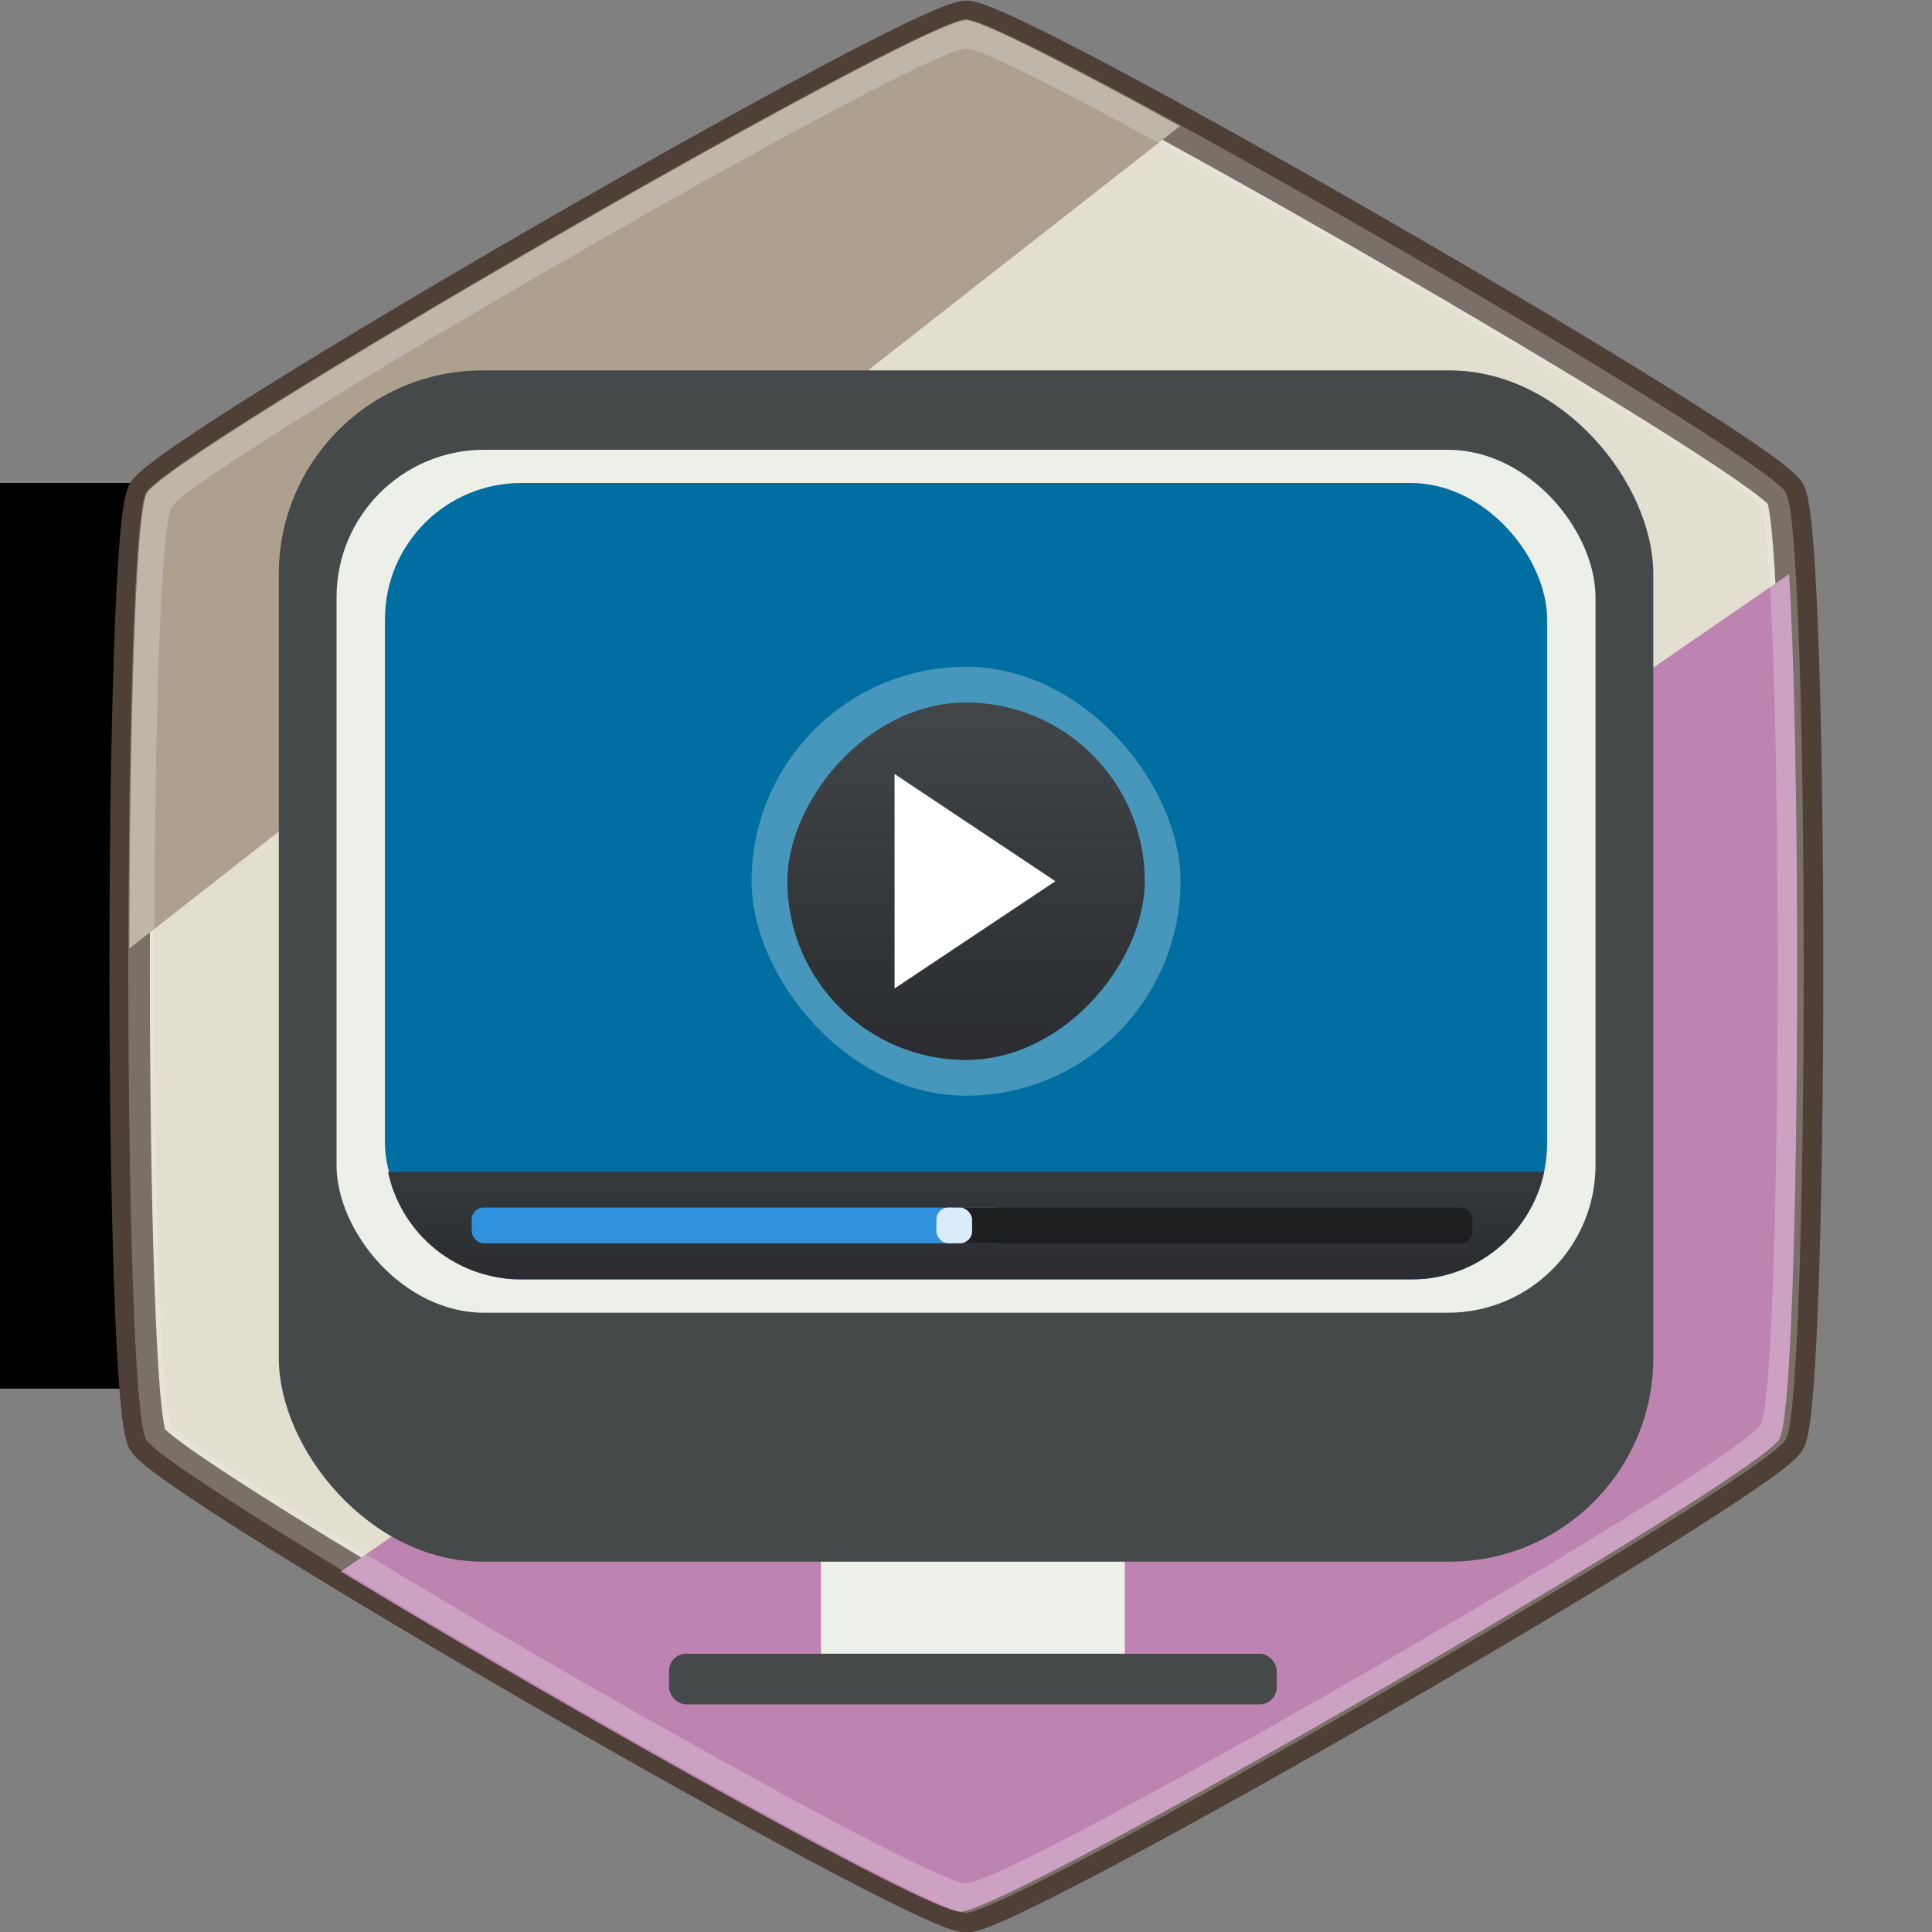 <?xml version="1.0" encoding="UTF-8" standalone="no"?>
<!-- Created with Inkscape (http://www.inkscape.org/) -->

<svg
   xmlns:dc="http://purl.org/dc/elements/1.1/"
   xmlns:cc="http://creativecommons.org/ns#"
   xmlns:rdf="http://www.w3.org/1999/02/22-rdf-syntax-ns#"
   xmlns:svg="http://www.w3.org/2000/svg"
   xmlns="http://www.w3.org/2000/svg"
   xmlns:xlink="http://www.w3.org/1999/xlink"
   xmlns:sodipodi="http://sodipodi.sourceforge.net/DTD/sodipodi-0.dtd"
   xmlns:inkscape="http://www.inkscape.org/namespaces/inkscape"
   width="32"
   version="1.1"
   height="32"
   id="svg2"
   inkscape:version="0.92.2 (unknown)"
   sodipodi:docname="applications-multimedia.svg">
  <rect width="100%" height="100%" fill="#808080" stroke="none"/>
  <sodipodi:namedview
     pagecolor="#ffffff"
     bordercolor="#666666"
     borderopacity="1"
     objecttolerance="10"
     gridtolerance="10"
     guidetolerance="10"
     inkscape:pageopacity="0"
     inkscape:pageshadow="2"
     inkscape:window-width="1868"
     inkscape:window-height="1050"
     id="namedview45"
     showgrid="false"
     inkscape:zoom="7.375"
     inkscape:cx="-11.728814"
     inkscape:cy="16"
     inkscape:window-x="52"
     inkscape:window-y="0"
     inkscape:window-maximized="1"
     inkscape:current-layer="layer1" />
  <defs
     id="defs5455">
    <linearGradient
       inkscape:collect="always"
       id="linearGradient4159">
      <stop
         style="stop-color:#2a2c2f"
         id="stop4161" />
      <stop
         offset="1"
         style="stop-color:#424649"
         id="stop4163" />
    </linearGradient>
    <linearGradient
       gradientTransform="matrix(0.592,0,0,0.592,-2088.563,680.922)"
       gradientUnits="userSpaceOnUse"
       x2="0"
       y2="-523.798"
       y1="-533.798"
       id="linearGradient4235-6"
       xlink:href="#linearGradient4159"
       inkscape:collect="always" />
    <linearGradient
       inkscape:collect="always"
       xlink:href="#linearGradient4159"
       id="linearGradient3022"
       gradientUnits="userSpaceOnUse"
       gradientTransform="matrix(0.614,0,0,0.592,-1780.891,-631.167)"
       y1="545.798"
       x2="0"
       y2="539.798" />
  </defs>
  <g
     inkscape:label="Capa 1"
     inkscape:groupmode="layer"
     id="layer1"
     transform="matrix(1 0 0 1 -384.571 -515.798)">
    <flowRoot
       line-height="125%"
       style="line-height:0.01%;font-family:sans-serif"
       id="flowRoot4170"
       transform="translate(357.571,520.798)">
      <flowRegion
         id="flowRegion4172">
        <rect
           width="27"
           x="22"
           y="3"
           height="15"
           id="rect4174" />
      </flowRegion>
      <flowPara
         id="flowPara4176"
         style="font-size:10px;line-height:1.25">Plasm</flowPara>
    </flowRoot>
    <g
       transform="translate(1935.647,845.044)"
       id="g3048">
      <path
         inkscape:transform-center-x="-9.2692787e-05"
         sodipodi:type="star"
         style="opacity:1;fill:#e2dfd0;fill-opacity:1;stroke:#4e4036;stroke-width:0.708;stroke-linecap:round;stroke-linejoin:bevel;stroke-miterlimit:4;stroke-dasharray:none;stroke-dashoffset:0;stroke-opacity:1;paint-order:stroke markers fill"
         id="path2956"
         sodipodi:sides="6"
         sodipodi:cx="-159.88393"
         sodipodi:cy="88.735123"
         sodipodi:r1="16.576097"
         sodipodi:r2="14.355322"
         sodipodi:arg1="1.0471976"
         sodipodi:arg2="1.5707963"
         inkscape:flatsided="true"
         inkscape:rounded="0.05"
         inkscape:randomized="0"
         d="m -151.596,103.09 c -0.718,0.414 -15.858,0.414 -16.576,0 -0.718,-0.414 -8.288,-13.527 -8.288,-14.355 0,-0.829 7.57,-13.941 8.288,-14.355 0.718,-0.414 15.858,-0.414 16.576,10e-7 0.718,0.414 8.288,13.527 8.288,14.355 0,0.829 -7.57,13.941 -8.288,14.355 z"
         transform="matrix(0,0.945,-0.945,0,-1451.215,-162.146)"
         inkscape:transform-center-y="8.6501096e-06" />
      <path
         inkscape:connector-curvature="0"
         id="path2958"
         d="m -1535.075,-328.912 c -0.783,0 -13.175,7.155 -13.567,7.833 -0.191,0.33 -0.286,3.897 -0.291,7.543 l 17.4,-13.62 c -1.829,-1.004 -3.293,-1.756 -3.541,-1.756 z"
         style="opacity:1;fill:#ada08f;fill-opacity:1;stroke:none;stroke-width:2.602;stroke-linecap:round;stroke-linejoin:miter;stroke-miterlimit:4;stroke-dasharray:none;stroke-dashoffset:0;stroke-opacity:1;paint-order:markers stroke fill" />
      <path
         inkscape:connector-curvature="0"
         style="opacity:1;fill:#be84b1;fill-opacity:1;stroke:none;stroke-width:2.602;stroke-linecap:round;stroke-linejoin:miter;stroke-miterlimit:4;stroke-dasharray:none;stroke-dashoffset:0;stroke-opacity:1;paint-order:markers stroke fill"
         d="m -1521.442,-319.738 -23.988,16.522 c 3.844,2.332 9.727,5.635 10.261,5.635 0.783,0 13.175,-7.154 13.567,-7.833 0.327,-0.567 0.38,-10.631 0.16,-14.325 z"
         id="path2960" />
      <g
         transform="translate(307.446,29.104)"
         id="g2997">
        <rect
           width="5.032"
           x="-1844.924"
           y="-334.314"
           height="3.355"
           style="fill:#edf0e9;fill-opacity:1;stroke-width:0.839"
           id="rect4321-3" />
        <rect
           ry="0.283"
           width="10.064"
           x="-1847.44"
           y="-330.959"
           height="0.839"
           style="fill:#454949;fill-opacity:1;stroke-width:0.839"
           id="rect4323-6" />
      </g>
      <rect
         ry="3.375"
         y="-323.111"
         x="-1546.458"
         height="19.731"
         width="22.766"
         id="rect2964"
         style="opacity:1;fill:#454949;fill-opacity:1;stroke:none;stroke-width:3.708;stroke-linecap:round;stroke-linejoin:miter;stroke-miterlimit:4;stroke-dasharray:none;stroke-dashoffset:0;stroke-opacity:1;paint-order:markers stroke fill" />
      <rect
         style="opacity:1;fill:#edf0e9;fill-opacity:1;stroke:none;stroke-width:3.02;stroke-linecap:round;stroke-linejoin:miter;stroke-miterlimit:4;stroke-dasharray:none;stroke-dashoffset:0;stroke-opacity:1;paint-order:markers stroke fill"
         id="rect2966"
         width="20.853"
         height="14.293"
         x="-1545.502"
         y="-321.796"
         ry="2.445" />
      <rect
         ry="2.257"
         y="-321.246"
         x="-1544.7"
         height="13.194"
         width="19.249"
         id="rect2968"
         style="opacity:1;fill:#016ea1;fill-opacity:1;stroke:none;stroke-width:2.788;stroke-linecap:round;stroke-linejoin:miter;stroke-miterlimit:4;stroke-dasharray:none;stroke-dashoffset:0;stroke-opacity:1;paint-order:markers stroke fill" />
      <path
         inkscape:connector-curvature="0"
         style="opacity:0.271;fill:#f2f2f2;fill-opacity:1;stroke:none;stroke-width:0.67;stroke-linecap:round;stroke-linejoin:bevel;stroke-miterlimit:4;stroke-dasharray:none;stroke-dashoffset:0;stroke-opacity:1;paint-order:stroke markers fill"
         d="m -1535.076,-328.928 c -0.784,0 -13.188,7.162 -13.581,7.841 -0.392,0.679 -0.392,15.002 0,15.682 0.392,0.679 12.797,7.841 13.581,7.841 0.784,0 13.188,-7.162 13.581,-7.841 0.392,-0.679 0.392,-15.002 0,-15.682 -0.392,-0.679 -12.796,-7.841 -13.581,-7.841 z m 0,0.486 c 0.76,0 12.78,6.94 13.159,7.598 0.38,0.658 0.38,14.537 0,15.195 -0.38,0.658 -12.399,7.598 -13.159,7.598 -0.76,0 -12.78,-6.94 -13.159,-7.598 -0.38,-0.658 -0.38,-14.537 0,-15.195 0.38,-0.658 12.399,-7.598 13.159,-7.598 z"
         id="path2976" />
      <g
         transform="translate(316.354,53.23)"
         id="g3010">
        <rect
           width="7.104"
           x="-1854.981"
           y="-371.432"
           rx="3.552"
           height="7.104"
           style="opacity:0.3;fill:#ebf9fe;stroke-width:0.592"
           id="rect4225-7" />
        <rect
           width="5.92"
           x="-1854.389"
           y="364.92"
           rx="2.96"
           height="5.92"
           style="fill:url(#linearGradient4235-6);stroke-width:0.592"
           id="rect4227-5"
           transform="scale(1,-1)" />
        <path
           inkscape:connector-curvature="0"
           style="fill:#ffffff;fill-rule:evenodd;stroke-width:0.592"
           id="path4237-3"
           d="m -1852.613,-369.656 v 3.552 l 2.664,-1.776 z" />
      </g>
      <path
         inkscape:connector-curvature="0"
         id="rect3013"
         d="m -1544.65,-309.837 c 0.205,0.969 1.027,1.702 2.039,1.776 h 15.072 c 1.012,-0.074 1.834,-0.808 2.039,-1.776 z"
         style="fill:url(#linearGradient3022);stroke-width:0.603" />
      <rect
         width="8.88"
         x="-1543.263"
         y="-309.245"
         height="0.592"
         style="fill:#3092df;stroke-width:0.592"
         id="rect3015"
         ry="0.2" />
      <path
         style="fill:#1c1e20;stroke-width:0.592"
         d="m -1535.238,-309.245 h 8.351 c 0.111,0 0.2,0.089 0.2,0.2 v 0.192 c 0,0.111 -0.089,0.2 -0.2,0.2 h -8.351 c -0.111,0 -0.2,-0.089 -0.2,-0.2 v -0.192 c 0,-0.111 0.089,-0.2 0.2,-0.2 z"
         id="path3018"
         inkscape:connector-curvature="0"
         sodipodi:nodetypes="sssssssss" />
      <rect
         width="0.592"
         x="-1535.567"
         y="-309.245"
         height="0.592"
         style="fill:#daebf9;stroke-width:0.592"
         id="rect3020"
         ry="0.2" />
    </g>
  </g>
</svg>
